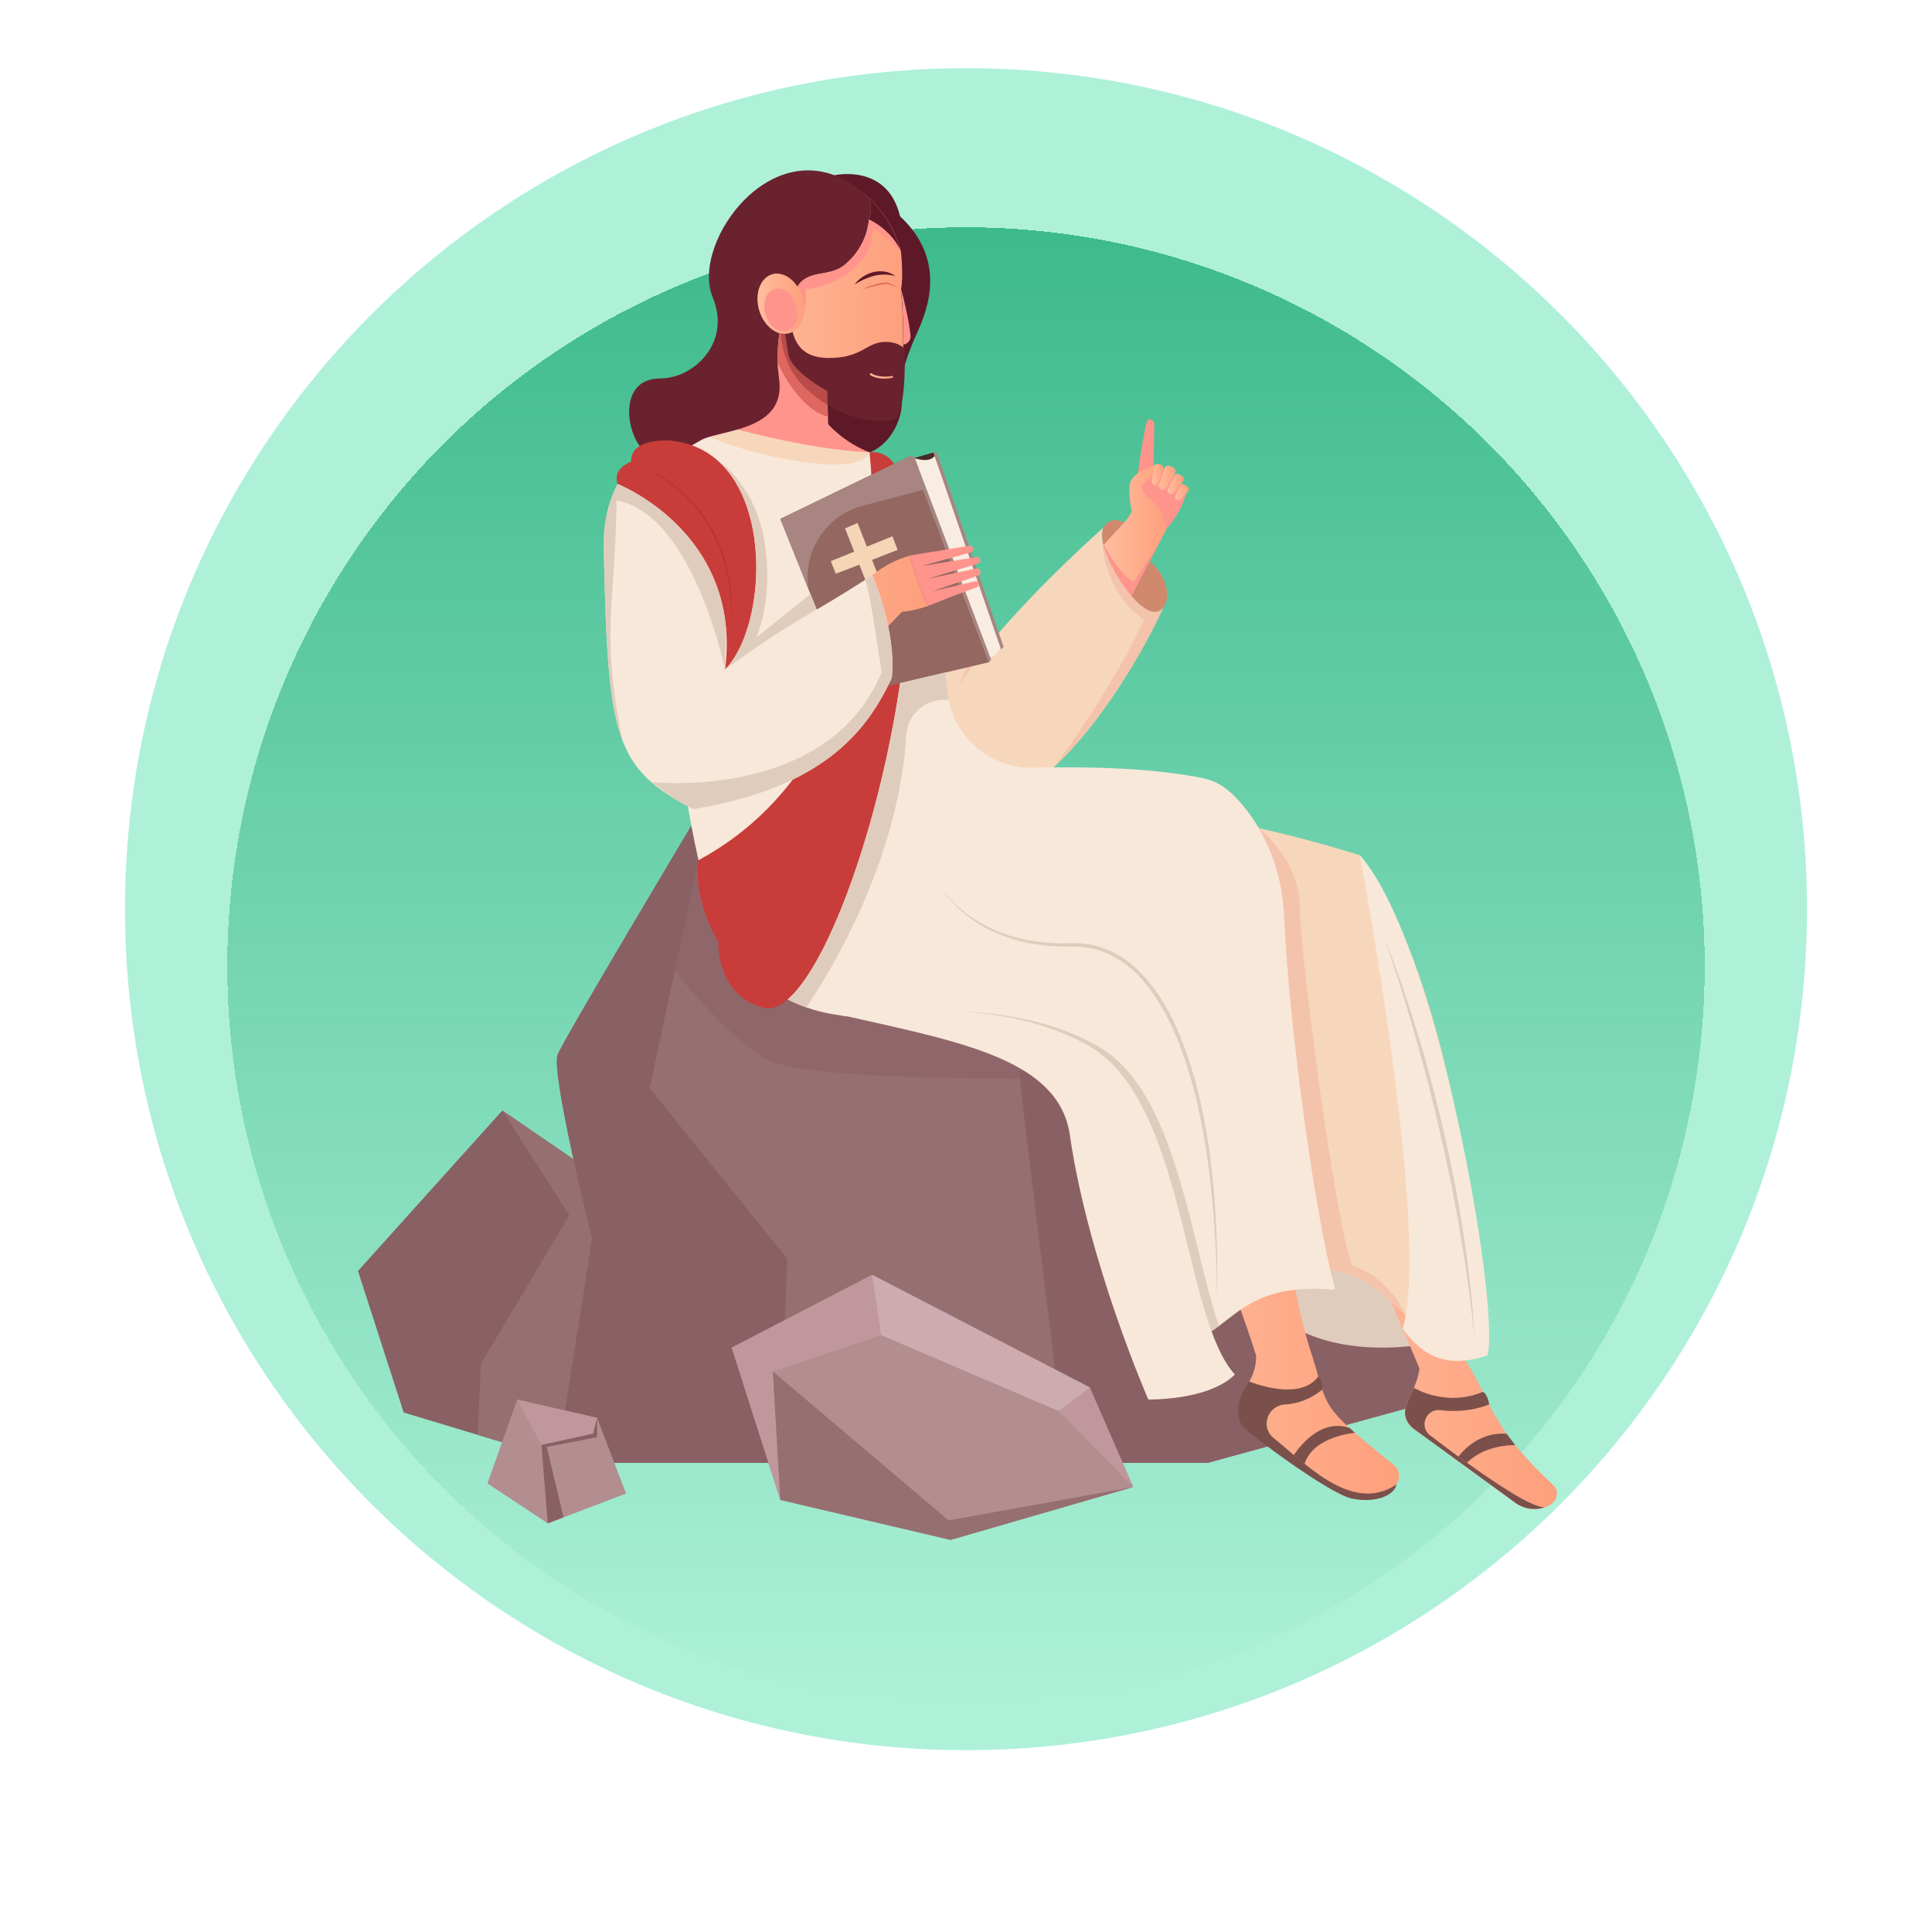 <svg width="340" height="340" viewBox="0 0 340 340" fill="none" xmlns="http://www.w3.org/2000/svg">
<path d="M318 160C318 241.738 251.738 308 170 308C88.262 308 22 241.738 22 160C22 78.262 88.262 12 170 12C251.738 12 318 78.262 318 160Z" fill="#AEF1D8"/>
<g filter="url(#filter0_d_6_138)">
<circle cx="170" cy="160" r="130" fill="url(#paint0_linear_6_138)" shape-rendering="crispEdges"/>
</g>
<g clip-path="url(#clip0_6_138)">
<path d="M118.378 244.479L98.041 256.71L84.072 252.513L71.041 248.582L63 223.667L88.405 195.43L114.06 213.028L118.378 244.479Z" fill="#896064"/>
<path d="M118.378 244.479L98.042 256.71L84.072 252.513L84.651 239.97L100.185 213.886L88.405 195.43L114.061 213.028L118.378 244.479Z" fill="#966F70"/>
<path d="M254.508 245.945L212.568 257.427H97.979L104.174 218.004C104.174 218.004 96.868 188.644 98.135 185.586C99.403 182.528 121.663 145.305 121.663 145.305L124.354 146.818L129.72 149.829L183.737 180.157L196.392 187.255L245.763 214.978L254.508 245.93V245.945Z" fill="#966F70"/>
<path d="M138.542 221.561L137.166 257.427H97.994L104.189 218.004C104.189 218.004 96.884 188.644 98.151 185.586C99.418 182.528 121.679 145.305 121.679 145.305L124.369 146.818L129.735 149.829C126.763 150.5 122.946 151.389 122.946 151.389L118.785 170.734L114.326 191.483L138.558 221.561H138.542Z" fill="#896064"/>
<path d="M254.508 245.945L212.568 257.427H187.726C185.864 242.482 179.388 190.531 179.388 188.503C179.388 188.503 186.944 187.911 196.392 187.271L245.763 214.993L254.508 245.945Z" fill="#896064"/>
<path opacity="0.5" d="M189.838 189.736C189.838 189.736 142.704 190.656 135.007 186.444C128.249 182.731 120.521 173.043 118.738 170.75L122.899 151.405C122.899 151.405 126.716 150.5 129.688 149.845L183.706 180.173L189.822 189.752L189.838 189.736Z" fill="#896064"/>
<path d="M146.834 30.842C146.834 30.842 156.157 28.674 158.394 38.066C165.668 44.836 164.12 52.574 161.601 58.097C159.083 63.62 157.909 67.972 158.598 70.187C159.27 72.418 156.799 81.389 148.023 80.188C139.247 78.986 138.558 73.198 138.558 73.198C138.558 73.198 145.989 57.426 146.474 57.332C146.959 57.239 154.327 49.875 154.327 49.875L146.834 30.842Z" fill="#5E1928"/>
<path d="M209.064 85.991C209.064 85.991 208.939 86.443 208.688 87.161C208.172 88.612 207.108 91.108 205.434 92.855L204.762 92.543L199.177 89.954C199.177 89.954 199.709 87.676 200.194 83.776C200.209 83.604 200.241 83.417 200.256 83.245C200.679 80.016 201.414 75.773 201.789 74.384C201.821 74.244 201.883 74.088 201.962 73.978C202.04 73.869 202.149 73.791 202.29 73.791C202.759 73.791 203.135 74.181 203.135 74.649L203.025 81.919V82.122C203.025 82.122 203.104 82.122 203.135 82.122C205.591 82.309 207.734 83.9 208.485 86.241C208.688 86.085 208.892 85.929 208.892 85.929L209.064 86.007V85.991Z" fill="#FF948C"/>
<path d="M175.321 113.386C174.773 115.492 174.226 117.442 173.694 119.22C170.299 130.531 167.374 135.336 167.374 135.336C167.374 135.336 161.038 131.264 157.033 120.547C153.044 109.876 153.029 79.954 153.029 79.626C153.029 79.626 164.229 88.035 173.975 110.234C174.429 111.264 174.867 112.309 175.321 113.386Z" fill="#F7D7BC"/>
<path d="M204.777 106.833C204.652 107.114 196.846 124.431 185.395 135.055C184.926 135.492 184.456 135.913 183.987 136.319C183.987 136.319 179.059 137.208 177.307 137.817C169.235 140.625 164.261 133.651 165.481 127.832C165.934 125.679 167.155 123.167 168.844 120.5C170.502 117.879 172.614 115.117 174.914 112.387C183.314 102.387 194.187 92.855 194.187 92.855C193.983 93.292 193.921 93.823 193.936 94.447C193.952 94.899 194.046 95.398 194.187 95.929C194.562 97.379 195.329 99.096 196.392 100.936C196.596 101.28 196.799 101.623 197.003 101.95C197.347 102.496 197.691 103.011 198.051 103.511C198.145 103.651 198.254 103.776 198.348 103.916C198.41 103.994 198.457 104.057 198.52 104.135C198.661 104.322 198.817 104.509 198.958 104.681C199.114 104.883 199.286 105.071 199.443 105.258C200.773 106.74 202.102 107.692 203.213 107.692C203.244 107.692 203.291 107.692 203.323 107.692C203.354 107.692 203.385 107.692 203.416 107.692C203.448 107.692 203.463 107.692 203.495 107.692C203.51 107.692 203.542 107.692 203.557 107.692C203.573 107.692 203.588 107.692 203.604 107.692H203.635C203.667 107.692 203.698 107.692 203.729 107.66C203.776 107.66 203.807 107.629 203.854 107.614C203.886 107.614 203.933 107.582 203.964 107.567C204.011 107.551 204.058 107.52 204.105 107.489C204.371 107.333 204.605 107.13 204.777 106.865V106.833Z" fill="#F7D7BC"/>
<path d="M261.751 233.714C261.751 233.714 236.158 244.12 221.25 228.784C206.357 213.449 219.357 206.85 220.421 206.85C221.485 206.85 249.737 211.218 250.926 211.92C252.115 212.622 261.751 233.714 261.751 233.714Z" fill="#DFCCBD"/>
<path d="M163.166 143.339L243.573 157.661L230.495 177.458L139.998 169.377L163.166 143.339Z" fill="white"/>
<path d="M230.558 177.598H230.48L139.732 169.486L163.103 143.199H163.166L243.761 157.583L230.542 177.598H230.558ZM140.263 169.283L230.433 177.333L243.354 157.754L163.213 143.464L140.263 169.268V169.283Z" fill="black"/>
<path d="M246.217 259.674C246.217 260.782 245.498 261.92 244.449 262.498C243.777 262.872 243.088 263.153 242.369 263.356C239.741 264.089 236.894 263.683 234.547 262.154L221 252.669C219.232 251.421 218.2 249.346 218.372 247.193C218.622 244.136 221.094 242.669 221.062 238.551C207.828 197.115 200.898 210.391 195.657 171.686C194.75 150.765 210.894 138.441 210.894 138.441L222.721 153.807C222.721 153.807 222.017 209.814 230.527 237.396C233.827 247.318 231.684 246.679 242.181 255.29C243.12 256.055 244.152 256.897 245.294 257.817C245.936 258.332 246.201 259.003 246.201 259.674H246.217Z" fill="url(#paint1_linear_6_138)"/>
<path d="M273.374 261.374C272.123 260.204 271.028 259.128 270.058 258.129C262.189 250.017 262.596 246.85 257.731 239.112L248.235 177.474L240.054 158.737L224.551 181.218L249.799 240.813C249.643 242.123 249.252 243.246 248.814 244.26C247.813 246.569 246.624 248.254 247.625 250.126C247.907 250.672 248.345 251.125 248.83 251.499L265.959 263.964L266.726 264.526C268.228 265.587 270.12 265.852 271.826 265.275C272.185 265.15 272.529 265.009 272.858 264.807C273.531 264.416 273.984 263.621 273.984 262.825C273.984 262.31 273.797 261.796 273.359 261.39L273.374 261.374Z" fill="url(#paint2_linear_6_138)"/>
<path d="M153.029 79.61C138.23 86.896 129.36 77.099 127.686 75.008H127.717C127.717 75.008 127.749 75.008 127.796 75.008C128.562 75.008 134.444 74.509 132.755 59.158C132.301 58.503 131.816 57.956 131.347 57.535L131.91 50.967H145.097L145.535 67.13L145.707 73.323L145.739 74.634C145.739 74.634 148.382 77.801 153.029 79.61Z" fill="#FF948C"/>
<path d="M204.793 106.834C204.605 107.099 204.386 107.302 204.105 107.458C202.837 108.191 201.132 107.161 199.443 105.258C199.286 105.071 199.114 104.883 198.958 104.681C198.082 103.604 197.206 102.309 196.408 100.936C195.344 99.096 194.562 97.379 194.202 95.929C194.061 95.398 193.983 94.899 193.952 94.447C193.921 93.838 193.999 93.308 194.202 92.855C194.39 92.434 194.687 92.106 195.094 91.857C195.845 91.436 196.486 91.373 197.534 91.826C198.661 92.325 198.989 93.932 199.678 95.539C200.116 96.537 200.679 97.535 201.664 98.237C205.653 101.108 205.966 105.211 204.809 106.834H204.793Z" fill="#D1896D"/>
<path d="M261.751 233.714C254.32 236.398 250.66 234.276 247.234 231.281C243.792 228.27 240.601 224.354 234.093 223.511C232.592 223.309 230.918 223.277 229.025 223.465L215.79 144.541C215.79 144.541 217.934 144.931 221.485 145.726C225.802 146.693 232.185 148.269 239.287 150.5C254.242 170.563 259.827 213.589 261.751 233.73V233.714Z" fill="#F7D7BC"/>
<path d="M234.954 226.975C233.64 226.865 232.435 226.803 231.309 226.803C221.891 226.803 218.434 230.438 214.523 233.34C214.101 233.652 213.663 233.964 213.209 234.26C212.865 234.494 212.505 234.713 212.145 234.915C209.846 236.226 207.061 237.1 202.838 236.85C187.178 206.928 195.532 200.235 186.506 188.472C180.061 180.095 167.233 181.935 146.505 178.472C144.91 178.207 143.361 177.801 141.875 177.271C141.108 177.006 140.342 176.694 139.606 176.35C139.278 176.194 138.949 176.038 138.621 175.882C131.925 172.481 126.826 166.397 124.792 158.94C114.53 121.295 117.565 77.504 117.565 77.504C124.104 76.225 127.717 74.992 127.717 74.992C127.717 74.992 140.623 79.501 153.029 79.595C160.381 83.822 163.963 98.503 165.715 111.795C166.013 114.025 166.247 116.21 166.451 118.3C166.56 119.392 166.654 120.469 166.732 121.514C166.779 122.075 166.857 122.621 166.951 123.167C168.297 130.141 174.523 135.274 181.813 135.102C191.074 134.884 203.01 135.102 212.067 137.021C215.055 137.754 217.183 139.782 219.185 142.31C220.03 143.386 220.812 144.509 221.5 145.695C224.128 150.126 225.63 155.165 225.927 160.328C226.037 162.216 226.162 164.338 226.303 166.615C227.398 183.589 231.371 213.418 234.954 226.959V226.975Z" fill="#F8E8D9"/>
<path d="M159.286 113.136C156.142 143.589 143.564 178.238 134.851 177.458C132.864 177.037 131.347 176.226 130.189 175.212C126.137 171.67 126.403 165.711 126.403 165.711C126.403 165.711 121.898 158.566 122.899 151.389C159.724 131.576 153.013 79.61 153.013 79.61C153.013 79.61 157.565 78.643 158.723 85.289C160.318 93.089 160.334 102.871 159.27 113.136H159.286Z" fill="#C83D3A"/>
<path d="M239.303 150.484C239.303 150.484 251.88 216.865 246.843 233.823C251.505 240.438 256.855 240.126 261.767 238.55C264.082 230.095 252.991 165.913 239.303 150.484Z" fill="#F8E8D9"/>
<path d="M203.135 85.398C202.837 85.32 202.634 85.039 202.681 84.727L203.025 82.169C203.072 81.81 203.416 81.576 203.776 81.654L204.308 81.779C204.668 81.872 204.855 82.231 204.73 82.574L203.854 85.008C203.745 85.305 203.432 85.46 203.135 85.398Z" fill="url(#paint3_linear_6_138)"/>
<path d="M204.339 86.131C204.011 85.975 203.854 85.601 203.964 85.258L204.934 82.418C205.074 82.013 205.528 81.826 205.904 82.013L206.482 82.278C206.858 82.45 207.014 82.918 206.795 83.292L205.247 85.866C205.059 86.178 204.668 86.287 204.339 86.147V86.131Z" fill="url(#paint4_linear_6_138)"/>
<path d="M205.747 86.849C205.481 86.677 205.387 86.334 205.528 86.053L206.701 83.729C206.874 83.401 207.28 83.292 207.577 83.495L208.047 83.791C208.36 83.994 208.422 84.415 208.188 84.696L206.545 86.709C206.342 86.958 205.997 87.005 205.732 86.833L205.747 86.849Z" fill="url(#paint5_linear_6_138)"/>
<path d="M207.014 87.972C206.78 87.801 206.701 87.489 206.842 87.239L207.703 85.538C207.859 85.242 208.25 85.148 208.532 85.336L208.954 85.632C209.236 85.819 209.283 86.209 209.064 86.475L207.781 87.894C207.593 88.113 207.265 88.159 207.03 87.988L207.014 87.972Z" fill="url(#paint6_linear_6_138)"/>
<path d="M205.434 92.84L204.23 95.117L199.099 104.852C198.16 103.745 197.237 102.387 196.392 100.921C195.61 99.579 194.984 98.3 194.578 97.145C194.499 96.927 194.421 96.709 194.359 96.506C194.327 96.428 194.312 96.35 194.296 96.287C194.265 96.163 194.234 96.038 194.202 95.929L194.265 95.851L197.832 91.951C198.379 91.358 198.833 90.671 199.193 89.969C199.193 89.969 198.489 87.426 198.848 85.117C199.02 84.368 199.599 83.745 200.272 83.261C200.976 82.746 202.04 82.309 202.65 82.075C202.884 81.982 203.135 82.169 203.103 82.434C203.103 82.574 203.072 82.746 203.057 82.902C203.01 83.261 202.838 83.588 202.587 83.823C202.071 84.306 201.367 84.993 200.882 85.523L200.96 85.757C201.258 86.693 201.852 87.504 202.665 88.05C203.604 88.674 204.777 89.844 204.809 91.873C204.809 92.294 205.059 92.684 205.434 92.871V92.84Z" fill="url(#paint7_linear_6_138)"/>
<path d="M204.777 106.833C204.652 107.114 196.846 124.431 185.395 135.055C188.915 130.703 197.55 117.489 201.32 109.111C193.639 103.62 193.921 94.431 193.921 94.431C193.936 94.883 194.03 95.383 194.171 95.913C194.546 97.364 195.313 99.08 196.377 100.921C196.58 101.264 196.784 101.607 196.987 101.935C197.331 102.481 197.675 102.996 198.035 103.495C198.129 103.635 198.238 103.76 198.332 103.901C198.395 103.979 198.442 104.041 198.504 104.119C198.645 104.306 198.802 104.493 198.942 104.665C199.099 104.868 199.271 105.055 199.427 105.242C200.757 106.724 202.087 107.676 203.197 107.676C203.244 107.676 203.276 107.676 203.307 107.676C203.338 107.676 203.369 107.676 203.401 107.676C203.432 107.676 203.448 107.676 203.479 107.676C203.495 107.676 203.526 107.676 203.542 107.676C203.573 107.676 203.604 107.676 203.635 107.66C203.667 107.66 203.698 107.66 203.729 107.629C203.776 107.629 203.807 107.598 203.854 107.582C203.886 107.582 203.933 107.551 203.964 107.536C204.011 107.52 204.058 107.489 204.105 107.458C204.371 107.302 204.605 107.099 204.777 106.833Z" fill="#F4C3AB"/>
<path d="M174.914 112.387C172.614 115.118 170.502 117.879 168.844 120.5C169.767 117.848 173.005 111.997 173.991 110.234C174.304 110.937 174.617 111.654 174.914 112.387Z" fill="#F4C3AB"/>
<path d="M153.029 79.61C150.51 85.398 123.65 77.754 124.041 76.053C124.495 74.119 127.717 75.008 127.717 75.008C127.717 75.008 141.703 79.111 153.029 79.61Z" fill="#F7D7BC"/>
<path d="M158.957 60.64C158.957 60.764 158.957 60.889 158.957 60.999C158.957 61.233 158.957 61.482 158.957 61.732C158.957 61.857 158.957 61.966 158.957 62.091C158.879 64.977 158.472 68.659 157.487 70.874L153.263 71.701C153.263 71.701 150.588 70.858 147.819 69.829C147.115 69.563 146.364 69.22 145.598 68.799C142.469 67.13 139.137 64.415 138.777 62.449C138.449 60.624 138.324 59.47 138.167 58.768C137.854 58.768 137.526 58.736 137.213 58.643C136.978 60.016 136.869 61.435 136.869 62.871C136.869 63.042 136.869 63.214 136.869 63.386C136.869 63.51 136.869 63.651 136.869 63.776C136.869 64.181 136.9 64.587 136.931 65.008C132.535 61.451 129.188 56.474 129.188 50.983C129.188 40.14 130.893 31.357 144.331 31.357C147.193 31.357 149.868 32.387 152.152 34.165C152.434 34.384 152.716 34.618 152.982 34.867C152.982 34.867 153.013 34.883 153.013 34.898C153.013 34.898 153.013 34.898 153.028 34.914C155.093 36.802 156.783 39.329 157.909 42.293C158.144 42.917 158.363 43.572 158.551 44.228C158.551 44.228 159.036 48.643 158.566 50.889C158.566 50.92 158.566 50.952 158.551 50.983C158.551 50.983 158.551 51.014 158.551 51.061C158.613 51.716 158.973 55.289 158.942 60.64H158.957Z" fill="url(#paint8_linear_6_138)"/>
<path d="M153.248 36.895C153.232 37.426 153.138 38.019 152.935 38.658C152.841 38.939 152.716 43.229 148.664 46.599C145.942 48.861 142.281 47.332 140.357 50.39C139.059 52.449 138.058 54.758 137.463 57.254C137.354 57.707 137.26 58.175 137.182 58.627C136.9 60.281 136.791 62.013 136.853 63.76C136.853 64.166 136.884 64.571 136.916 64.992C136.963 65.523 137.025 66.069 137.103 66.615C137.276 67.894 137.229 68.971 136.978 69.907C135.398 75.928 126.184 75.819 123.275 77.504C119.911 79.454 117.158 81.42 113.795 79.595C110.431 77.769 108.163 66.599 116.204 66.599C122.086 66.599 128.75 60.312 125.418 52.309C121.397 42.652 136.478 21.825 151.292 33.385C151.855 33.822 152.418 34.306 152.982 34.852C152.982 34.852 153.013 34.867 153.013 34.883C153.013 34.883 153.013 34.883 153.029 34.899C153.029 34.899 153.31 35.694 153.248 36.88V36.895Z" fill="#6B222F"/>
<path d="M141.421 55.476C141.343 55.882 141.233 56.256 141.077 56.599C140.733 57.41 140.185 58.05 139.497 58.425C139.419 58.471 139.325 58.502 139.247 58.549C139.137 58.596 139.028 58.627 138.918 58.658C138.668 58.736 138.402 58.768 138.152 58.768C137.901 58.768 137.635 58.736 137.369 58.69C137.307 58.69 137.244 58.658 137.182 58.643C136.759 58.518 136.337 58.315 135.93 58.035C134.898 57.301 134.022 56.069 133.584 54.556C132.755 51.685 133.803 48.861 135.915 48.253C136.446 48.097 136.994 48.112 137.526 48.253C138.59 48.518 139.591 49.298 140.326 50.421C140.701 50.983 141.014 51.654 141.218 52.387C141.531 53.479 141.578 54.556 141.39 55.492L141.421 55.476Z" fill="url(#paint9_linear_6_138)"/>
<path d="M140.123 53.76C140.701 55.788 139.966 57.785 138.464 58.222C136.963 58.659 135.289 57.348 134.694 55.304C134.116 53.276 134.851 51.279 136.353 50.843C137.854 50.421 139.528 51.716 140.123 53.76Z" fill="#FF948C"/>
<path d="M158.551 44.228C158.551 44.228 158.551 44.228 158.551 44.197C156.564 40.156 152.935 38.658 152.935 38.658C152.966 38.565 152.997 38.471 153.013 38.377C153.044 38.284 153.06 38.19 153.075 38.097C153.091 38.019 153.107 37.956 153.122 37.878C153.185 37.535 153.232 37.208 153.232 36.895C153.294 35.71 153.013 34.914 153.013 34.914C154.233 36.022 155.313 37.348 156.22 38.861C156.861 39.922 157.424 41.077 157.894 42.293C158.05 42.699 158.191 43.105 158.316 43.526C158.316 43.526 158.316 43.557 158.316 43.573C158.347 43.682 158.379 43.791 158.41 43.869C158.426 43.931 158.441 43.978 158.457 44.041C158.457 44.072 158.488 44.119 158.488 44.165C158.488 44.181 158.488 44.212 158.504 44.228H158.551Z" fill="#5E1928"/>
<path d="M247.25 231.281C243.808 228.27 240.617 224.354 234.109 223.511C230.761 208.847 227.32 182.279 226.303 166.647C226.162 164.369 226.021 162.247 225.927 160.36C225.63 155.18 224.128 150.157 221.5 145.726C221.719 145.898 228.759 151.436 228.759 159.611C228.759 167.786 235.032 215.446 237.973 222.763C244.59 224.759 247.265 231.296 247.265 231.296L247.25 231.281Z" fill="#F4C3AB"/>
<path d="M150.369 50.078C150.76 49.532 151.261 49.08 151.824 48.721C152.387 48.346 153.013 48.066 153.67 47.894C154.327 47.722 155.031 47.691 155.719 47.8C156.392 47.91 157.033 48.175 157.565 48.58C156.924 48.424 156.298 48.315 155.672 48.315C155.047 48.315 154.436 48.378 153.842 48.534C153.248 48.674 152.653 48.908 152.074 49.158C151.495 49.423 150.932 49.735 150.369 50.062V50.078Z" fill="#5E1928"/>
<path opacity="0.75" d="M151.793 50.874C152.121 50.718 152.465 50.562 152.825 50.437C153.169 50.312 153.529 50.187 153.889 50.094C154.249 49.984 154.609 49.907 154.984 49.844C155.359 49.782 155.719 49.719 156.095 49.704C156.095 49.704 156.126 49.704 156.142 49.704C156.767 49.953 157.377 50.219 157.988 50.515C157.331 50.343 156.705 50.156 156.063 49.938H156.11C154.655 50.109 153.232 50.515 151.793 50.874Z" fill="#D35850"/>
<path d="M158.973 60.64C159.004 55.289 158.645 51.716 158.582 51.061C158.582 51.014 158.582 50.983 158.582 50.983C158.582 50.952 158.582 50.921 158.598 50.889C159.098 52.808 159.974 56.428 160.24 59.033C160.318 59.813 159.771 60.531 159.004 60.64H158.973Z" fill="#FF948C"/>
<path d="M159.192 61.373C159.192 61.373 159.63 70.983 157.706 73.729C154.968 74.603 147.741 74.181 141.468 68.003C139.606 66.162 138.339 63.807 137.807 61.248C137.557 60.016 137.416 59.236 137.369 58.674C137.62 58.737 137.886 58.768 138.136 58.752C138.402 58.752 138.652 58.705 138.902 58.643C139.012 58.612 139.121 58.565 139.231 58.534C139.325 58.502 139.403 58.456 139.481 58.409C139.919 59.922 140.874 62.933 145.629 62.995C151.715 63.074 152.403 60.25 155.672 60.172C158.144 60.094 159.192 61.373 159.192 61.373Z" fill="#6B222F"/>
<path d="M155.704 66.646C154.061 66.646 153.201 66.038 153.154 66.007C153.075 65.944 153.06 65.835 153.107 65.757C153.169 65.679 153.279 65.663 153.357 65.71C153.357 65.71 154.624 66.599 156.971 66.162C157.065 66.162 157.158 66.209 157.174 66.303C157.19 66.397 157.127 66.49 157.033 66.506C156.548 66.599 156.095 66.63 155.688 66.63L155.704 66.646Z" fill="url(#paint10_linear_6_138)"/>
<path d="M217.308 241.905C213.804 245.399 206.842 246.117 203.698 246.257C202.697 246.304 202.087 246.288 202.087 246.288C202.087 246.288 191.543 222.279 188.273 199.736C186.365 186.585 169.454 183.449 149.431 178.925C149.431 178.925 157.941 177.349 168.391 177.942C176.009 178.379 184.66 179.97 191.793 184.182C208.688 194.166 208.094 231.702 217.308 241.889V241.905Z" fill="#F8E8D9"/>
<path d="M214.523 233.355C214.101 233.667 213.663 233.979 213.209 234.276C207.765 219.346 205.732 192.419 191.809 184.182C184.675 179.97 176.025 178.378 168.406 177.942C176.4 178.238 185.817 179.736 193.467 184.26C207.093 192.31 209.345 218.238 214.523 233.34V233.355Z" fill="#DFCCBD"/>
<path d="M164.261 79.626L160.068 80.827L160.991 82.387C160.991 82.387 162.759 82.496 163.682 82.496C164.605 82.496 165.027 82.372 165.168 82.278C165.293 82.184 164.261 79.626 164.261 79.626Z" fill="#472B28"/>
<path d="M174.069 116.537L168.375 117.879L158.41 120.219L149.728 122.247L143.721 107.255L142.626 104.556L137.322 91.311L160.178 80.25L174.069 116.537Z" fill="#946761"/>
<path d="M157.049 94.384L152.544 96.194L150.917 92.028L148.711 92.996L150.322 97.083L146.208 98.752L147.084 100.968L151.229 99.376L154.687 108.144L156.955 107.426L153.466 98.518L157.972 96.771L157.049 94.384Z" fill="#F4D5B5"/>
<path d="M160.178 80.25L160.866 80.312L174.429 116.038L174.069 116.537L160.178 80.25Z" fill="#A98581"/>
<path d="M160.991 80.64C160.991 80.64 163.541 81.576 164.48 80.234C166.044 84.119 176.04 113.916 176.04 113.916C176.04 113.916 175.555 115.398 174.288 115.695L160.991 80.64Z" fill="#F9EDE1"/>
<path d="M176.181 114.306L164.261 79.626L164.824 79.486L176.619 113.838L176.181 114.306Z" fill="#A98581"/>
<path d="M163.4 106.615C161.945 107.114 160.24 107.567 158.754 107.66L126.747 140.703L118.394 126.366L153.482 101.248L153.779 101.014C155.657 99.532 157.8 98.44 160.068 97.801C160.068 97.801 161.961 104.493 163.4 106.615Z" fill="url(#paint11_linear_6_138)"/>
<path d="M156.908 119.392C152.434 128.877 144.737 138.643 121.96 142.403C120.772 141.779 119.677 141.171 118.66 140.546C117.127 139.61 115.781 138.659 114.608 137.645C114.608 137.645 114.592 137.645 114.592 137.629C112.355 135.663 110.744 133.417 109.586 130.422C107.13 124.072 106.645 114.306 106.254 96.584C106.16 92.309 106.99 88.393 108.695 85.195C110.603 81.591 113.591 78.892 117.58 77.535C120.459 78.315 123.071 80 125.136 82.761C129.641 88.799 131.487 99.953 127.623 117.847C137.26 110.812 140.201 109.439 146.896 105.382C148.461 104.446 150.213 103.354 152.309 102.013C152.7 101.763 153.091 101.513 153.498 101.248C153.498 101.248 157.831 110.812 156.939 119.392H156.908Z" fill="#F8E8D9"/>
<path d="M127.608 117.832C127.921 115.336 127.968 112.996 127.796 110.827C126.309 92.06 108.679 85.18 108.679 85.18C108.679 85.18 108.351 84.384 108.632 83.448C108.867 82.699 109.508 81.872 111.041 81.28C111.041 77.957 114.764 77.504 117.549 77.52C121.131 77.754 124.025 79.049 126.294 81.046C135.946 89.564 134.35 110.921 127.592 117.832H127.608Z" fill="#C83D3A"/>
<path opacity="0.5" d="M111.996 81.748C114.811 82.699 117.393 84.275 119.661 86.178C120.803 87.13 121.835 88.206 122.79 89.345C123.024 89.642 123.259 89.922 123.478 90.219L124.135 91.124L124.745 92.06C124.948 92.372 125.121 92.699 125.308 93.011C126.028 94.306 126.669 95.663 127.139 97.067L127.326 97.598L127.483 98.128C127.592 98.487 127.702 98.83 127.796 99.189C127.968 99.907 128.171 100.625 128.265 101.358L128.453 102.45L128.578 103.557C128.687 104.291 128.703 105.04 128.75 105.773C128.781 106.506 128.75 107.255 128.765 107.988C128.75 108.721 128.687 109.47 128.656 110.203C128.75 107.255 128.578 104.291 127.999 101.405C127.874 100.671 127.655 99.969 127.498 99.252C127.405 98.893 127.279 98.55 127.185 98.191L127.029 97.66L126.841 97.145C126.356 95.757 125.715 94.431 124.995 93.152C123.587 90.578 121.663 88.3 119.458 86.35C118.347 85.383 117.174 84.493 115.922 83.713C114.671 82.933 113.357 82.231 111.98 81.716L111.996 81.748Z" fill="#AE2C2C"/>
<path d="M227.695 256.07C227.695 256.07 231.856 249.284 237.519 251.312L238.458 252.154C238.458 252.154 231.137 252.7 229.572 257.63L227.679 256.07H227.695Z" fill="#7B504A"/>
<path d="M232.2 259.565C229.338 257.599 226.647 255.103 224.222 253.137C224.144 253.075 224.081 253.028 224.019 252.966C221.766 250.984 223.158 247.318 226.146 247.162C230.057 246.975 232.701 244.526 232.701 244.526C232.701 244.526 232.951 243.449 232.013 242.217C228.712 246.772 220.014 243.184 219.858 243.122C216.87 247.069 217.98 250.204 218.716 251.062C219.811 252.342 233.859 262.856 237.879 263.714C241.899 264.573 245.372 263.262 245.763 261.234C241.18 264.307 236.502 262.544 232.2 259.58V259.565Z" fill="#7B504A"/>
<path d="M256.667 256.335C256.667 256.335 259.749 251.873 265.146 252.326C266.037 253.527 266.663 254.323 266.663 254.323C266.663 254.323 261.423 254.104 258.169 257.427L256.683 256.351L256.667 256.335Z" fill="#7B504A"/>
<path d="M266.006 262.685C260.969 259.643 254.461 254.728 251.771 252.669C251.739 252.638 251.692 252.607 251.661 252.591C249.674 251.031 250.988 247.849 253.507 248.161C258.497 248.8 262.08 247.146 262.08 247.146C262.08 247.146 261.845 245.446 260.969 244.931C254.524 247.693 248.83 244.245 248.83 244.245C247.828 246.554 246.639 248.239 247.641 250.111C247.922 250.657 248.36 251.109 248.845 251.483L265.975 263.948L266.741 264.51C268.243 265.571 270.152 265.836 271.857 265.259C270.762 265.306 268.587 264.245 266.006 262.7V262.685Z" fill="#7B504A"/>
<path d="M243.573 164.977C244.731 167.786 245.748 170.64 246.765 173.495C247.249 174.931 247.734 176.366 248.204 177.817C248.657 179.268 249.127 180.703 249.565 182.154C251.332 187.957 252.865 193.839 254.226 199.751C254.571 201.234 254.899 202.716 255.196 204.198L256.104 208.659L256.902 213.137C257.027 213.886 257.183 214.635 257.293 215.383L257.621 217.63C257.84 219.128 258.075 220.625 258.263 222.138L258.794 226.663C258.873 227.412 258.966 228.176 259.029 228.925L259.201 231.187C259.326 232.7 259.436 234.213 259.545 235.727C259.358 234.229 259.185 232.716 259.013 231.218L258.763 228.956C258.669 228.207 258.544 227.458 258.45 226.709L257.825 222.216C257.59 220.719 257.324 219.221 257.089 217.739C256.62 214.744 256.025 211.78 255.478 208.8L254.539 204.354C254.383 203.62 254.242 202.872 254.07 202.138L253.554 199.923C252.912 196.959 252.162 194.026 251.442 191.093L250.269 186.709L249.048 182.325C248.642 180.859 248.204 179.424 247.781 177.957C247.343 176.506 246.89 175.055 246.452 173.62C245.544 170.734 244.59 167.848 243.589 164.993L243.573 164.977Z" fill="#DFCCBD"/>
<path d="M165.481 155.96C166.028 156.834 166.701 157.629 167.405 158.378C168.109 159.127 168.875 159.829 169.689 160.469C171.3 161.748 173.099 162.809 174.976 163.636C175.915 164.057 176.885 164.4 177.871 164.712C178.856 164.993 179.857 165.274 180.858 165.445C182.876 165.835 184.941 166.007 186.991 166.023L188.539 165.991H190.119L191.699 166.194C192.216 166.319 192.732 166.413 193.248 166.553C195.282 167.13 197.175 168.16 198.833 169.47C200.491 170.765 201.915 172.341 203.15 174.041C204.386 175.726 205.45 177.536 206.373 179.408C208.188 183.168 209.533 187.115 210.581 191.14C211.614 195.165 212.411 199.237 212.943 203.34C213.491 207.443 213.835 211.577 214.038 215.711C214.21 219.845 214.273 223.979 214.164 228.114C214.117 223.979 213.991 219.845 213.694 215.727C213.428 211.608 213.006 207.489 212.411 203.418C211.801 199.346 211.035 195.274 209.971 191.296C208.923 187.318 207.562 183.402 205.763 179.72C204.856 177.879 203.823 176.101 202.619 174.447C201.43 172.793 200.053 171.249 198.457 169.985C196.862 168.722 195.063 167.723 193.107 167.146C192.622 167.021 192.122 166.912 191.621 166.803L190.104 166.616L188.571 166.584H187.006C184.926 166.553 182.83 166.35 180.78 165.913C179.748 165.711 178.747 165.43 177.745 165.118C176.76 164.775 175.774 164.416 174.836 163.979C172.943 163.09 171.159 161.982 169.579 160.64C167.984 159.299 166.545 157.77 165.481 155.991V155.96Z" fill="#DFCCBD"/>
<path d="M137.322 263.964L128.765 237.162L153.467 224.354L191.778 244.167L199.427 261.686L167.295 271L137.322 263.964Z" fill="#B28E90"/>
<path d="M137.322 263.964L136.008 241.359L155.078 234.947L186.334 248.317L199.427 261.686L191.778 244.167L153.467 224.354L128.765 237.162L137.322 263.964Z" fill="#C0979D"/>
<path d="M85.777 261.062L91.018 246.304L105.081 249.518L110.181 262.841L96.399 268.083L85.777 261.062Z" fill="#B28E90"/>
<path d="M91.018 246.304L95.288 254.276L104.393 252.295L105.081 249.518L91.018 246.304Z" fill="#C0979D"/>
<path d="M95.288 254.276L96.399 268.083L99.168 267.022L96.227 254.65L105.081 252.919V249.518L104.393 252.295L95.288 254.276Z" fill="#896064"/>
<path opacity="0.75" d="M145.692 73.339C140.232 71.857 136.853 63.776 136.853 63.776C136.853 63.651 136.853 63.51 136.853 63.386C136.853 63.214 136.853 63.042 136.853 62.871C136.853 61.435 136.963 60.016 137.197 58.643C137.51 58.736 137.839 58.783 138.152 58.768C138.324 59.47 138.433 60.624 138.762 62.45C139.121 64.415 142.454 67.13 145.582 68.799L145.707 73.339H145.692Z" fill="#D35850"/>
<path d="M142.297 103.713C141.202 97.083 145.332 90.718 151.84 89.002L162.462 86.194L160.178 80.25L137.322 91.326L142.297 103.713Z" fill="#A98581"/>
<path d="M159.474 129.408C158.128 152.653 144.581 173.371 141.875 177.286C141.108 177.021 140.342 176.709 139.606 176.366C139.278 176.21 138.949 176.054 138.621 175.898C146.098 169.455 154.859 144.478 158.41 120.219L166.451 118.331C166.56 119.423 166.654 120.5 166.732 121.545C166.779 122.107 166.857 122.653 166.951 123.199C166.936 123.199 166.92 123.199 166.904 123.199C163.087 122.715 159.693 125.586 159.474 129.423V129.408Z" fill="#DFCCBD"/>
<path d="M127.78 110.827L127.592 117.832C127.592 117.832 122.039 90.562 108.507 88.066C108.257 107.224 105.629 111.093 109.571 130.391C107.115 124.041 106.63 114.275 106.239 96.553C106.145 92.278 106.974 88.362 108.679 85.164C108.976 85.273 126.309 92.216 127.78 110.812V110.827Z" fill="#DFCCBD"/>
<path d="M156.908 119.392C152.434 128.877 144.737 138.644 121.961 142.403C120.772 141.779 119.677 141.171 118.66 140.547C116.72 139.112 114.843 137.801 114.608 137.645C114.608 137.645 114.592 137.645 114.592 137.629C114.983 137.676 145.739 140.952 155.14 118.347C153.451 106.568 152.637 103.074 152.293 102.029C152.684 101.779 153.076 101.529 153.482 101.264C153.482 101.264 157.815 110.827 156.924 119.408L156.908 119.392Z" fill="#DFCCBD"/>
<path d="M127.608 117.832C134.366 110.937 135.961 89.595 126.325 81.061C126.747 81.326 132.833 85.367 134.507 95.18C136.243 105.351 133.114 112.169 133.114 112.169L142.641 104.556L143.721 107.255C138.981 110.063 135.586 111.997 127.608 117.832Z" fill="#DFCCBD"/>
<path d="M153.467 224.354L155.078 234.947L186.334 248.317L191.778 244.167L153.467 224.354Z" fill="#CDACB1"/>
<path d="M136.008 241.359L166.951 267.568L199.427 261.686L167.295 271L137.322 263.964L136.008 241.359Z" fill="#966F70"/>
<path d="M153.529 39.907C153.952 46.802 146.302 50.577 141.718 50.874C142.141 53.027 141.421 55.476 141.421 55.476C141.609 54.524 141.562 53.448 141.249 52.356C141.046 51.623 140.733 50.967 140.357 50.39C142.281 47.332 145.958 48.846 148.664 46.599C152.716 43.23 152.841 38.939 152.935 38.658C152.935 38.658 156.564 40.172 158.551 44.197V44.212C158.441 44.103 156.674 42.434 153.529 39.891V39.907Z" fill="#FF948C"/>
<path d="M204.23 95.133L199.099 104.868C198.16 103.76 197.237 102.403 196.392 100.937C195.61 99.595 194.985 98.316 194.578 97.161C194.5 96.943 194.421 96.724 194.359 96.522C194.328 96.444 194.312 96.365 194.296 96.303C194.265 96.178 194.234 96.053 194.202 95.944L194.265 95.866C194.891 97.052 197.175 101.171 199.49 102.434C203.792 95.835 204.199 95.211 204.246 95.149L204.23 95.133Z" fill="#FF948C"/>
<path d="M163.275 101.873L171.769 100.047C172.129 99.969 172.473 100.203 172.552 100.562C172.614 100.89 172.427 101.202 172.114 101.311L163.932 104.088L171.597 102.294C171.879 102.231 172.176 102.403 172.254 102.684C172.333 102.965 172.192 103.245 171.91 103.339C170.831 103.729 168.125 104.712 166.06 105.554C166.06 105.554 166.044 105.554 166.028 105.554C165.324 105.851 164.683 106.1 164.182 106.303C163.838 106.428 163.557 106.522 163.4 106.584C161.961 104.462 160.068 97.77 160.068 97.77L170.596 96.053C170.909 96.007 171.206 96.194 171.269 96.506C171.347 96.818 171.159 97.13 170.847 97.208L162.086 99.642L171.848 98.035C172.129 97.988 172.411 98.144 172.505 98.425C172.614 98.737 172.442 99.096 172.114 99.189L163.275 101.857V101.873Z" fill="#FF948C"/>
</g>
<defs>
<filter id="filter0_d_6_138" x="0" y="0" width="340" height="340" filterUnits="userSpaceOnUse" color-interpolation-filters="sRGB">
<feFlood flood-opacity="0" result="BackgroundImageFix"/>
<feColorMatrix in="SourceAlpha" type="matrix" values="0 0 0 0 0 0 0 0 0 0 0 0 0 0 0 0 0 0 127 0" result="hardAlpha"/>
<feOffset dy="10"/>
<feGaussianBlur stdDeviation="20"/>
<feComposite in2="hardAlpha" operator="out"/>
<feColorMatrix type="matrix" values="0 0 0 0 0 0 0 0 0 0 0 0 0 0 0 0 0 0 0.1 0"/>
<feBlend mode="normal" in2="BackgroundImageFix" result="effect1_dropShadow_6_138"/>
<feBlend mode="normal" in="SourceGraphic" in2="effect1_dropShadow_6_138" result="shape"/>
</filter>
<linearGradient id="paint0_linear_6_138" x1="170" y1="30" x2="170" y2="290" gradientUnits="userSpaceOnUse">
<stop stop-color="#3DBA8C"/>
<stop offset="1" stop-color="#3DBA8C" stop-opacity="0"/>
</linearGradient>
<linearGradient id="paint1_linear_6_138" x1="195.642" y1="201.078" x2="246.217" y2="201.078" gradientUnits="userSpaceOnUse">
<stop offset="0.01" stop-color="#FFBE9E"/>
<stop offset="1" stop-color="#FD9F7C"/>
</linearGradient>
<linearGradient id="paint2_linear_6_138" x1="224.551" y1="212.138" x2="274" y2="212.138" gradientUnits="userSpaceOnUse">
<stop offset="0.01" stop-color="#FFBE9E"/>
<stop offset="1" stop-color="#FD9F7C"/>
</linearGradient>
<linearGradient id="paint3_linear_6_138" x1="202.665" y1="83.526" x2="204.762" y2="83.526" gradientUnits="userSpaceOnUse">
<stop offset="0.01" stop-color="#FFBE9E"/>
<stop offset="1" stop-color="#FD9F7C"/>
</linearGradient>
<linearGradient id="paint4_linear_6_138" x1="203.932" y1="84.072" x2="206.905" y2="84.072" gradientUnits="userSpaceOnUse">
<stop offset="0.01" stop-color="#FFBE9E"/>
<stop offset="1" stop-color="#FD9F7C"/>
</linearGradient>
<linearGradient id="paint5_linear_6_138" x1="205.466" y1="85.18" x2="208.328" y2="85.18" gradientUnits="userSpaceOnUse">
<stop offset="0.01" stop-color="#FFBE9E"/>
<stop offset="1" stop-color="#FD9F7C"/>
</linearGradient>
<linearGradient id="paint6_linear_6_138" x1="206.78" y1="86.646" x2="209.189" y2="86.646" gradientUnits="userSpaceOnUse">
<stop offset="0.01" stop-color="#FFBE9E"/>
<stop offset="1" stop-color="#FD9F7C"/>
</linearGradient>
<linearGradient id="paint7_linear_6_138" x1="194.187" y1="93.448" x2="205.434" y2="93.448" gradientUnits="userSpaceOnUse">
<stop offset="0.01" stop-color="#FFBE9E"/>
<stop offset="1" stop-color="#FD9F7C"/>
</linearGradient>
<linearGradient id="paint8_linear_6_138" x1="129.188" y1="51.529" x2="158.957" y2="51.529" gradientUnits="userSpaceOnUse">
<stop offset="0.01" stop-color="#FFBE9E"/>
<stop offset="1" stop-color="#FD9F7C"/>
</linearGradient>
<linearGradient id="paint9_linear_6_138" x1="133.302" y1="53.448" x2="141.531" y2="53.448" gradientUnits="userSpaceOnUse">
<stop offset="0.01" stop-color="#FFBE9E"/>
<stop offset="1" stop-color="#FD9F7C"/>
</linearGradient>
<linearGradient id="paint10_linear_6_138" x1="153.075" y1="66.178" x2="157.19" y2="66.178" gradientUnits="userSpaceOnUse">
<stop offset="0.01" stop-color="#FFBE9E"/>
<stop offset="1" stop-color="#FD9F7C"/>
</linearGradient>
<linearGradient id="paint11_linear_6_138" x1="118.378" y1="119.252" x2="163.4" y2="119.252" gradientUnits="userSpaceOnUse">
<stop offset="0.01" stop-color="#FFBE9E"/>
<stop offset="1" stop-color="#FD9F7C"/>
</linearGradient>
<clipPath id="clip0_6_138">
<rect width="211" height="241" fill="white" transform="translate(63 30)"/>
</clipPath>
</defs>
</svg>
